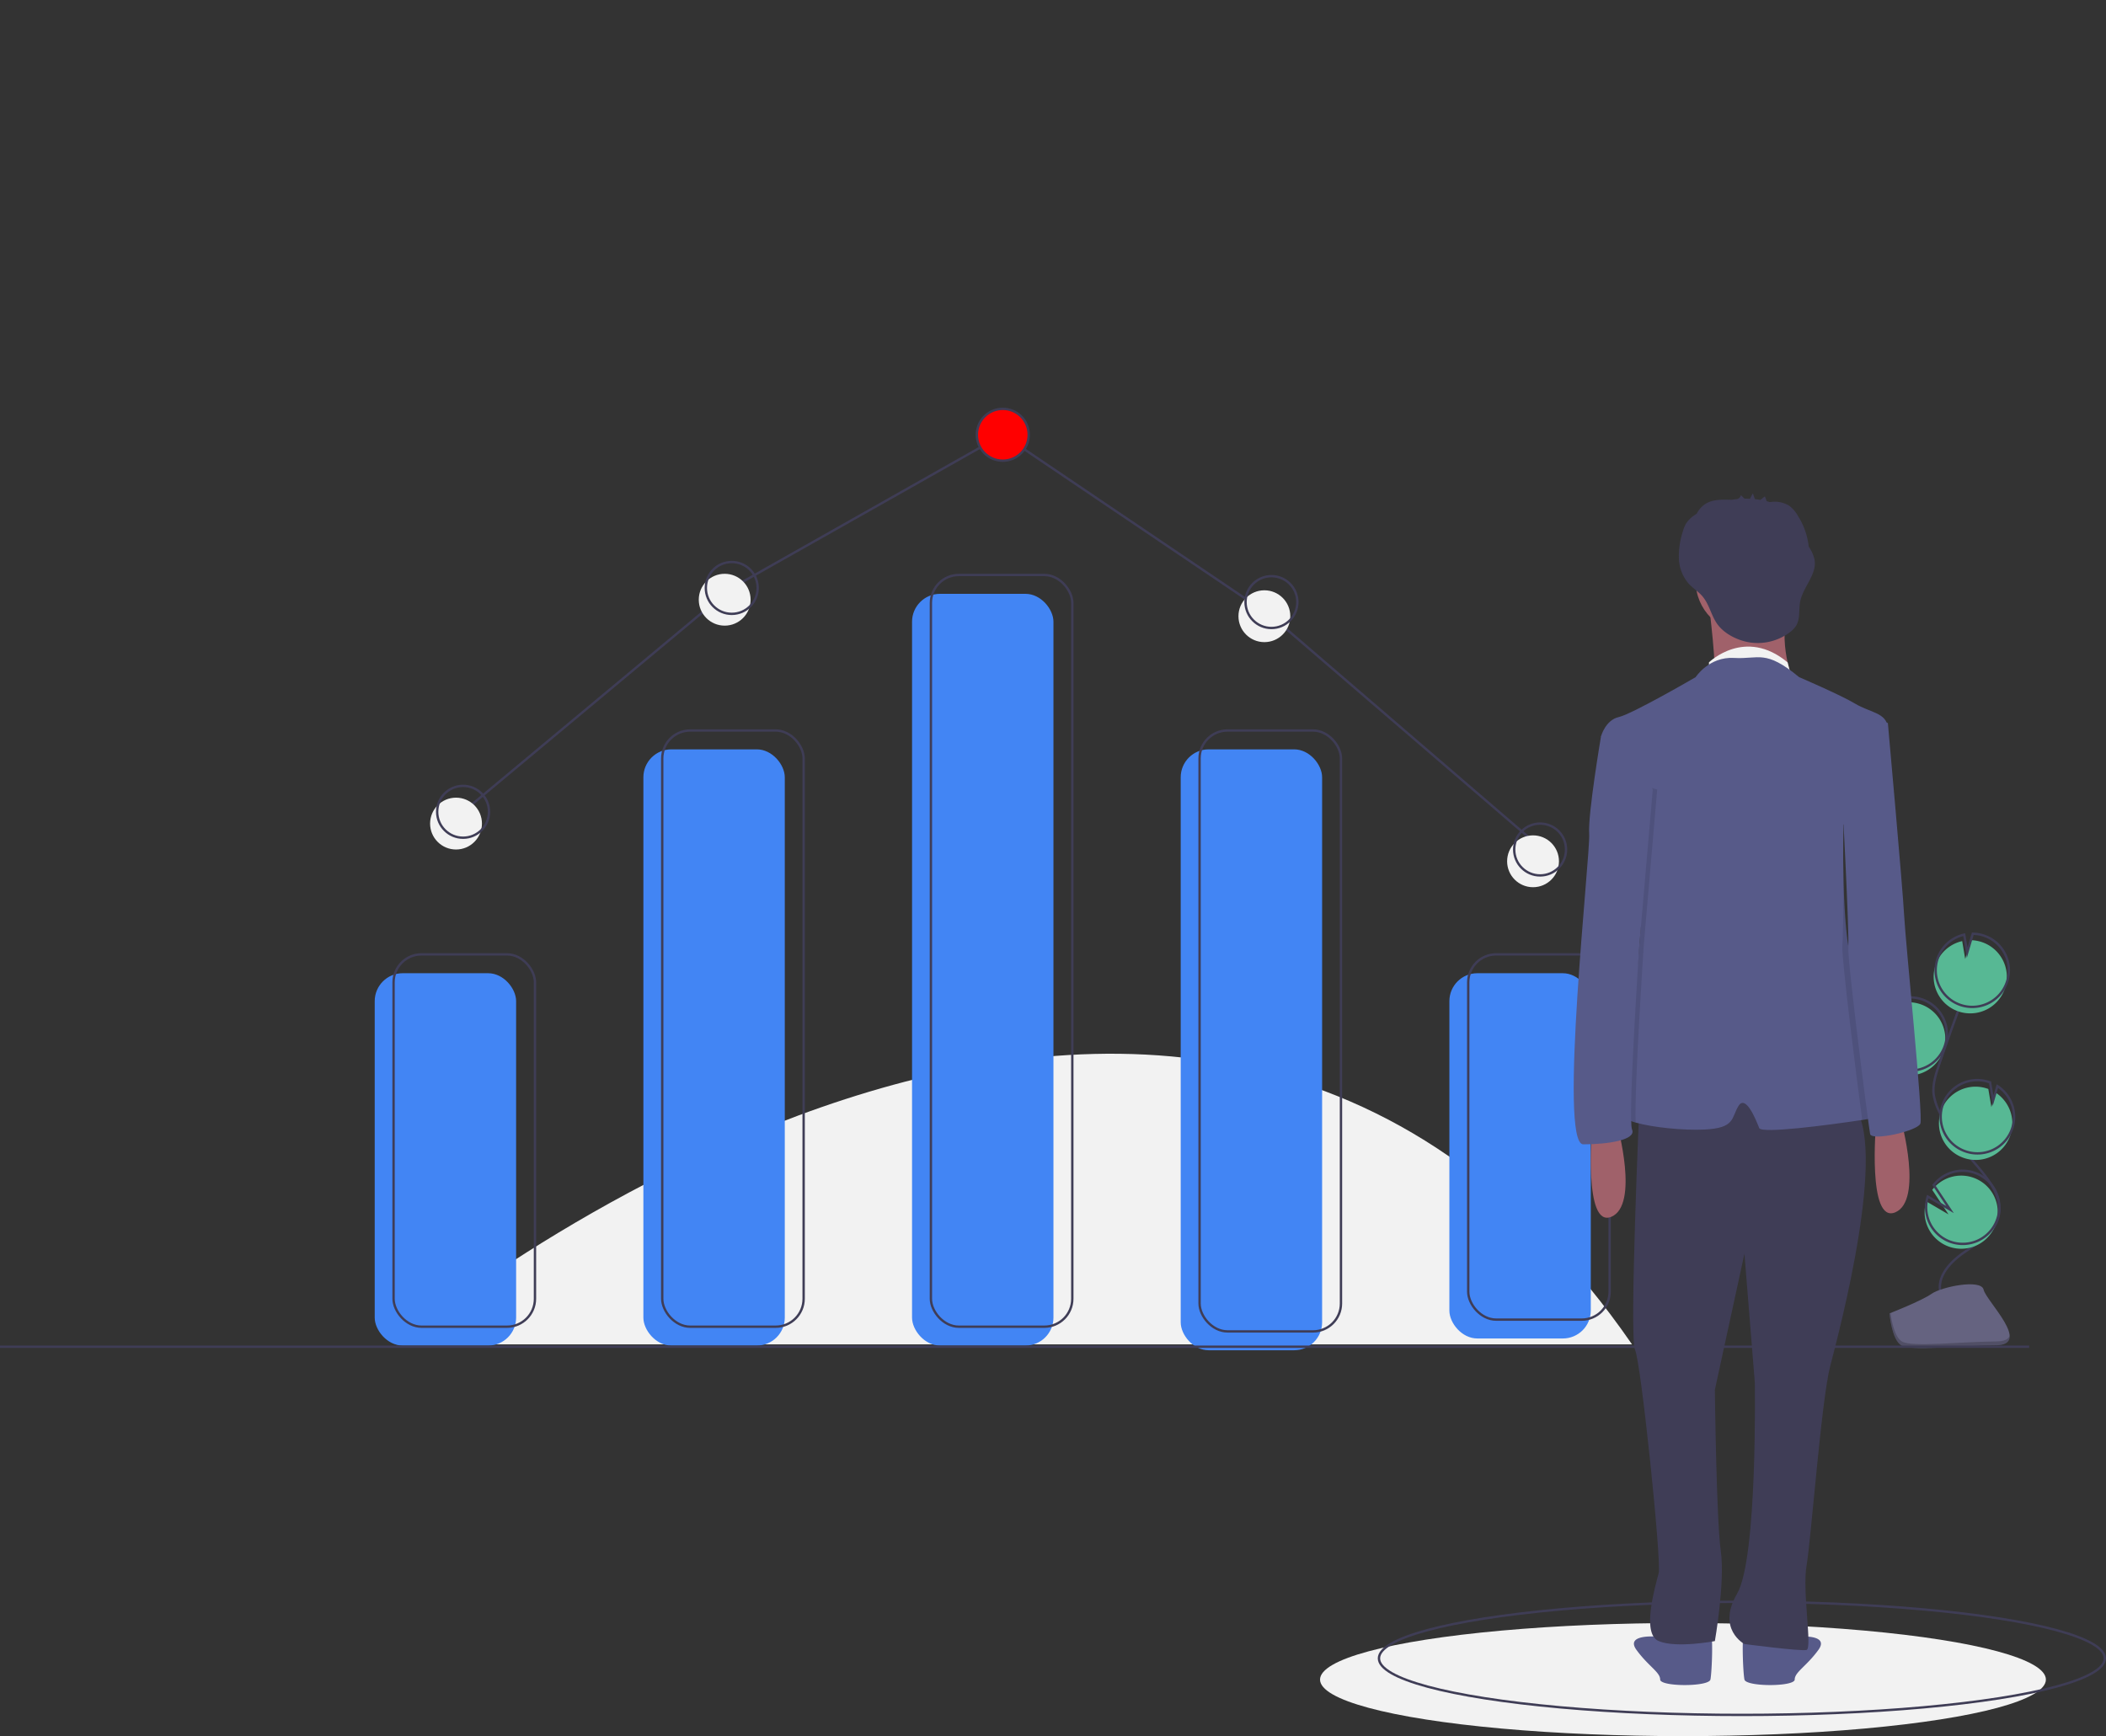 <svg id="e9a400c3-14c4-48e9-ac4d-1e6d0c39fdb5" data-name="Layer 1" xmlns="http://www.w3.org/2000/svg" width="893.617" height="736.75" viewBox="0 0 893.617 736.75"><rect x="0" y="0" width="893.617" height="736.75" fill="#333333" stroke="none"/><title>investing</title><path d="M321.941,651.875s332.5-277.5,524,0" transform="translate(-153.441 -81.375)" fill="#f2f2f2"/><ellipse cx="714.117" cy="712.75" rx="154" ry="24" fill="#f2f2f2"/><ellipse cx="739.117" cy="703.75" rx="154" ry="24" fill="none" stroke="#3f3d56" stroke-miterlimit="10"/><path d="M958.047,536.825a15.529,15.529,0,1,0,2.068-29.782l.389,7.993-3.781-6.85a15.47,15.47,0,0,0-7.971,8.747,15.227,15.227,0,0,0-.893,4.201A15.526,15.526,0,0,0,958.047,536.825Z" transform="translate(-153.441 -81.375)" fill="#57b894"/><path d="M976.758,629.527c-1.335-6.797,4.449-12.824,10.163-16.741s12.389-7.766,14.339-14.413c2.802-9.553-5.544-18.302-12.039-25.847a93.49,93.49,0,0,1-12.329-18.323,25.222,25.222,0,0,1-2.949-8.331c-.512-4.235.848-8.448,2.219-12.488q6.849-20.184,14.645-40.03" transform="translate(-153.441 -81.375)" fill="none" stroke="#3f3d56" stroke-miterlimit="10"/><path d="M958.686,534.767a15.529,15.529,0,1,0,2.068-29.782l.389,7.993-3.781-6.85a15.47,15.47,0,0,0-7.971,8.747,15.227,15.227,0,0,0-.893,4.201A15.526,15.526,0,0,0,958.686,534.767Z" transform="translate(-153.441 -81.375)" fill="none" stroke="#3f3d56" stroke-miterlimit="10"/><path d="M974.86,490.594a15.511,15.511,0,0,1,11.177-9.847l1.279,7.598,2.37-7.98a15.527,15.527,0,1,1-14.826,10.229Z" transform="translate(-153.441 -81.375)" fill="#57b894"/><path d="M975.713,487.85a15.511,15.511,0,0,1,11.177-9.847l1.279,7.598,2.37-7.98a15.527,15.527,0,1,1-14.826,10.229Z" transform="translate(-153.441 -81.375)" fill="none" stroke="#3f3d56" stroke-miterlimit="10"/><path d="M986.494,572.68a15.527,15.527,0,0,0,13.743-27.624L998.416,551.189l-1.292-7.688a.271.271,0,0,0-.04-.015,15.528,15.528,0,1,0-10.59,29.194Z" transform="translate(-153.441 -81.375)" fill="#57b894"/><path d="M987.233,569.901a15.527,15.527,0,0,0,13.743-27.624l-1.821,6.133-1.292-7.688a.271.271,0,0,0-.04-.015,15.528,15.528,0,1,0-10.59,29.194Z" transform="translate(-153.441 -81.375)" fill="none" stroke="#3f3d56" stroke-miterlimit="10"/><path d="M970.328,598.468a15.52,15.52,0,1,0,2.992-12.16l6.919,10.413-9.453-5.527A15.383,15.383,0,0,0,970.328,598.468Z" transform="translate(-153.441 -81.375)" fill="#57b894"/><path d="M970.968,596.41a15.52,15.52,0,1,0,2.992-12.16l6.919,10.413-9.453-5.527A15.383,15.383,0,0,0,970.968,596.41Z" transform="translate(-153.441 -81.375)" fill="none" stroke="#3f3d56" stroke-miterlimit="10"/><path d="M955.198,638.734s13.703-5.37,17.833-8.311,21.079-6.452,22.103-1.736,20.593,23.457,5.122,23.581-35.947,2.538-40.069.028S955.198,638.734,955.198,638.734Z" transform="translate(-153.441 -81.375)" fill="#656380"/><path d="M1000.533,650.627c-15.471.125-35.947,2.538-40.069.028-3.139-1.912-4.39-8.773-4.808-11.938-.29.012-.457.018-.457.018s.868,11.052,4.99,13.562,24.598.097,40.069-.028c4.466-.036,6.008-1.625,5.924-3.978C1005.56,649.712,1003.856,650.6,1000.533,650.627Z" transform="translate(-153.441 -81.375)" opacity="0.2"/><rect x="159" y="413" width="60" height="158" rx="11.851" fill="#4285f4"/><rect x="273" y="318" width="60" height="253" rx="11.851" fill="#4285f4"/><rect x="387" y="252" width="60" height="319" rx="11.851" fill="#4285f4"/><rect x="501" y="318" width="60" height="255" rx="11.851" fill="#4285f4"/><rect x="615" y="413" width="60" height="155" rx="11.851" fill="#4285f4"/><rect x="167" y="405" width="60" height="158" rx="11.851" fill="none" stroke="#3f3d56" stroke-miterlimit="10"/><rect x="281" y="310" width="60" height="253" rx="11.851" fill="none" stroke="#3f3d56" stroke-miterlimit="10"/><rect x="395" y="244" width="60" height="319" rx="11.851" fill="none" stroke="#3f3d56" stroke-miterlimit="10"/><rect x="509" y="310" width="60" height="255" rx="11.851" fill="none" stroke="#3f3d56" stroke-miterlimit="10"/><rect x="623" y="405" width="60" height="155" rx="11.851" fill="none" stroke="#3f3d56" stroke-miterlimit="10"/><line x1="861" y1="571.5" y2="571.5" fill="none" stroke="#3f3d56" stroke-miterlimit="10"/><path d="M960.145,556.951s9.411,33.879-2.51,38.898-8.156-37.643-8.156-37.643Z" transform="translate(-153.441 -81.375)" fill="#a0616a"/><path d="M874.82,774.028s-8.783-.627-11.92,1.255a7.571,7.571,0,0,1-6.274.627s-13.803-1.255-8.783,5.647S857.88,790.968,857.88,794.104s20.704,3.137,21.331,0,1.255-19.449,0-20.076S874.82,774.028,874.82,774.028Z" transform="translate(-153.441 -81.375)" fill="#575a89"/><path d="M898.033,774.028s8.783-.627,11.92,1.255a7.571,7.571,0,0,0,6.274.627s13.803-1.255,8.783,5.647-10.038,9.411-10.038,12.548-20.704,3.137-21.331,0-1.255-19.449,0-20.076S898.033,774.028,898.033,774.028Z" transform="translate(-153.441 -81.375)" fill="#575a89"/><path d="M849.097,550.05s-4.392,99.128-1.882,104.147,11.293,89.717,10.038,94.736-7.529,25.723,0,28.86,23.841,0,23.841,0,4.392-25.096,2.51-38.271-2.51-68.386-2.51-68.386l12.548-57.72,4.392,54.583s1.255,74.659-7.529,89.717,3.137,21.331,3.137,21.331,23.841,3.137,26.35,2.51-1.882-25.096,0-35.761,6.274-70.268,10.038-84.698,25.096-94.736,9.411-111.048S849.097,550.05,849.097,550.05Z" transform="translate(-153.441 -81.375)" fill="#3f3d56"/><circle cx="741.455" cy="246.579" r="21.959" fill="#a0616a"/><path d="M878.584,337.992s3.764,30.115,1.882,30.742,33.252,0,33.252,0-6.901-18.194,0-32.624Z" transform="translate(-153.441 -81.375)" fill="#a0616a"/><path d="M878.584,362.46s15.291-15.057,33.369,0l1.17,4.488-9.443-.097H878.584Z" transform="translate(-153.441 -81.375)" fill="#f2f2f2"/><path d="M953.243,555.069c-1.449.289-5.0.878-9.63,1.581-15.415,2.328-42.731,5.854-43.698,3.438-1.255-3.137-5.647-14.43-8.783-9.411s-1.255,9.411-14.43,10.038c-8.965.427-21.996-.891-29.211-2.961-3.388-.972-5.496-2.108-5.295-3.313.627-3.764,7.529-75.287,7.529-82.188s2.51-40.153,2.51-40.153l-18.031-35.479-1.418-2.792s1.882-6.901,7.529-8.156S872.937,368.734,872.937,368.734s5.647-8.783,16.312-8.156,13.175-3.764,27.605,8.156c0,0,17.567,7.529,23.841,11.293s13.175,3.764,13.803,10.038c.125,1.261-.558,3.689-1.732,6.757-4.298,11.243-15.158,31.137-16.858,34.237-.151.27-.232.414-.232.414s-.326,11.28.019,24.487v.031c.339,12.667,1.292,27.103,3.745,35.084C944.46,507.387,959.517,553.814,953.243,555.069Z" transform="translate(-153.441 -81.375)" fill="#575a89"/><path d="M923.402,318.94a14.958,14.958,0,0,0-2.482-5.546,29.963,29.963,0,0,0-4.473-12.905,13.54,13.54,0,0,0-4.007-4.625,11.83,11.83,0,0,0-6.305-1.572c-.4-.007-1.12.115-1.769.144-.415-.128-.833-.243-1.253-.351-.245-.545-.73-2.133-.866-2.025l-1.83,1.454c-.774-.134-1.551-.239-2.332-.322q-.426-1.216-.852-2.431a16.661,16.661,0,0,0-1.209,2.272q-1.165-.057-2.332-.04l-1.555-1.494a2.193,2.193,0,0,1-1.715,1.68c-.716.073-1.428.169-2.138.284-.058-0-.116,0-.173-.001-3.829-.096-7.95-.267-11.152,1.835a10.989,10.989,0,0,0-3.55,4.029c-.392.266-.785.531-1.166.814a12.748,12.748,0,0,0-3.285,3.256,13.809,13.809,0,0,0-1.453,3.522,33.761,33.761,0,0,0-1.673,11.534A17.117,17.117,0,0,0,870.04,329.133c1.642,1.765,3.73,3.068,5.375,4.83,3.386,3.629,4.021,8.691,6.917,12.531,3.064,4.062,8.655,6.734,13.565,7.5a22.66,22.66,0,0,0,16.88-4.21,10.443,10.443,0,0,0,2.874-3.013c1.704-2.948.982-6.653,1.615-9.999C918.453,330.501,924.438,325.238,923.402,318.94Z" transform="translate(-153.441 -81.375)" fill="#3f3d56"/><path d="M839.686,558.833s9.411,33.879-2.51,38.898-8.156-37.643-8.156-37.643Z" transform="translate(-153.441 -81.375)" fill="#a0616a"/><path d="M850.972,481.953s-4.116,61.083-3.482,75.801c-3.388-.972-5.496-2.108-5.295-3.313.627-3.764,7.529-75.287,7.529-82.188s2.51-40.153,2.51-40.153l-18.031-35.479c.289-1.757.464-2.792.464-2.792l9.097,19.135,12.861,3.451Z" transform="translate(-153.441 -81.375)" opacity="0.1"/><path d="M837.176,390.065l-4.392,3.764s-5.647,33.252-5.019,41.408-13.175,131.752-2.51,131.752,22.586-1.882,20.704-6.274,3.133-78.762,3.133-78.762l5.65-65.537Z" transform="translate(-153.441 -81.375)" fill="#575a89"/><path d="M952.767,396.822c-4.298,11.243-15.158,31.137-16.858,34.237.05-8.024.082-13.702.082-13.702l13.175-26.978,2.823-2.196S952.29,391.502,952.767,396.822Z" transform="translate(-153.441 -81.375)" opacity="0.1"/><path d="M953.243,555.069c-1.449.289-5.0.878-9.63,1.581-2.403-17.768-8.827-68.862-8.42-73.674.201-2.372.37-14.091.502-26.984.339,12.667,1.292,27.103,3.745,35.084C944.46,507.387,959.517,553.814,953.243,555.069Z" transform="translate(-153.441 -81.375)" opacity="0.1"/><path d="M945.087,385.673l9.411,2.51s6.274,69.64,6.901,81.561,8.156,85.325,6.901,88.462-20.704,7.529-21.331,4.392-9.748-73.921-9.266-79.623-2.655-64.677-2.655-64.677Z" transform="translate(-153.441 -81.375)" fill="#575a89"/><polyline points="196.5 344.5 310.5 249.5 425.5 184.5 539.5 261.5 653.5 359.5" fill="none" stroke="#3f3d56" stroke-miterlimit="10"/><circle cx="193.5" cy="349.5" r="11" fill="#f2f2f2"/><circle cx="307.5" cy="254.5" r="11" fill="#f2f2f2"/><circle cx="425.5" cy="184.5" r="11" fill="#FF0000"/><circle cx="536.5" cy="261.5" r="11" fill="#f2f2f2"/><circle cx="650.5" cy="365.5" r="11" fill="#f2f2f2"/><circle cx="196.5" cy="344.5" r="11" fill="none" stroke="#3f3d56" stroke-miterlimit="10"/><circle cx="310.5" cy="249.5" r="11" fill="none" stroke="#3f3d56" stroke-miterlimit="10"/><circle cx="425.5" cy="184.5" r="11" fill="none" stroke="#3f3d56" stroke-miterlimit="10"/><circle cx="539.5" cy="255.5" r="11" fill="none" stroke="#3f3d56" stroke-miterlimit="10"/><circle cx="653.5" cy="360.5" r="11" fill="none" stroke="#3f3d56" stroke-miterlimit="10"/></svg>